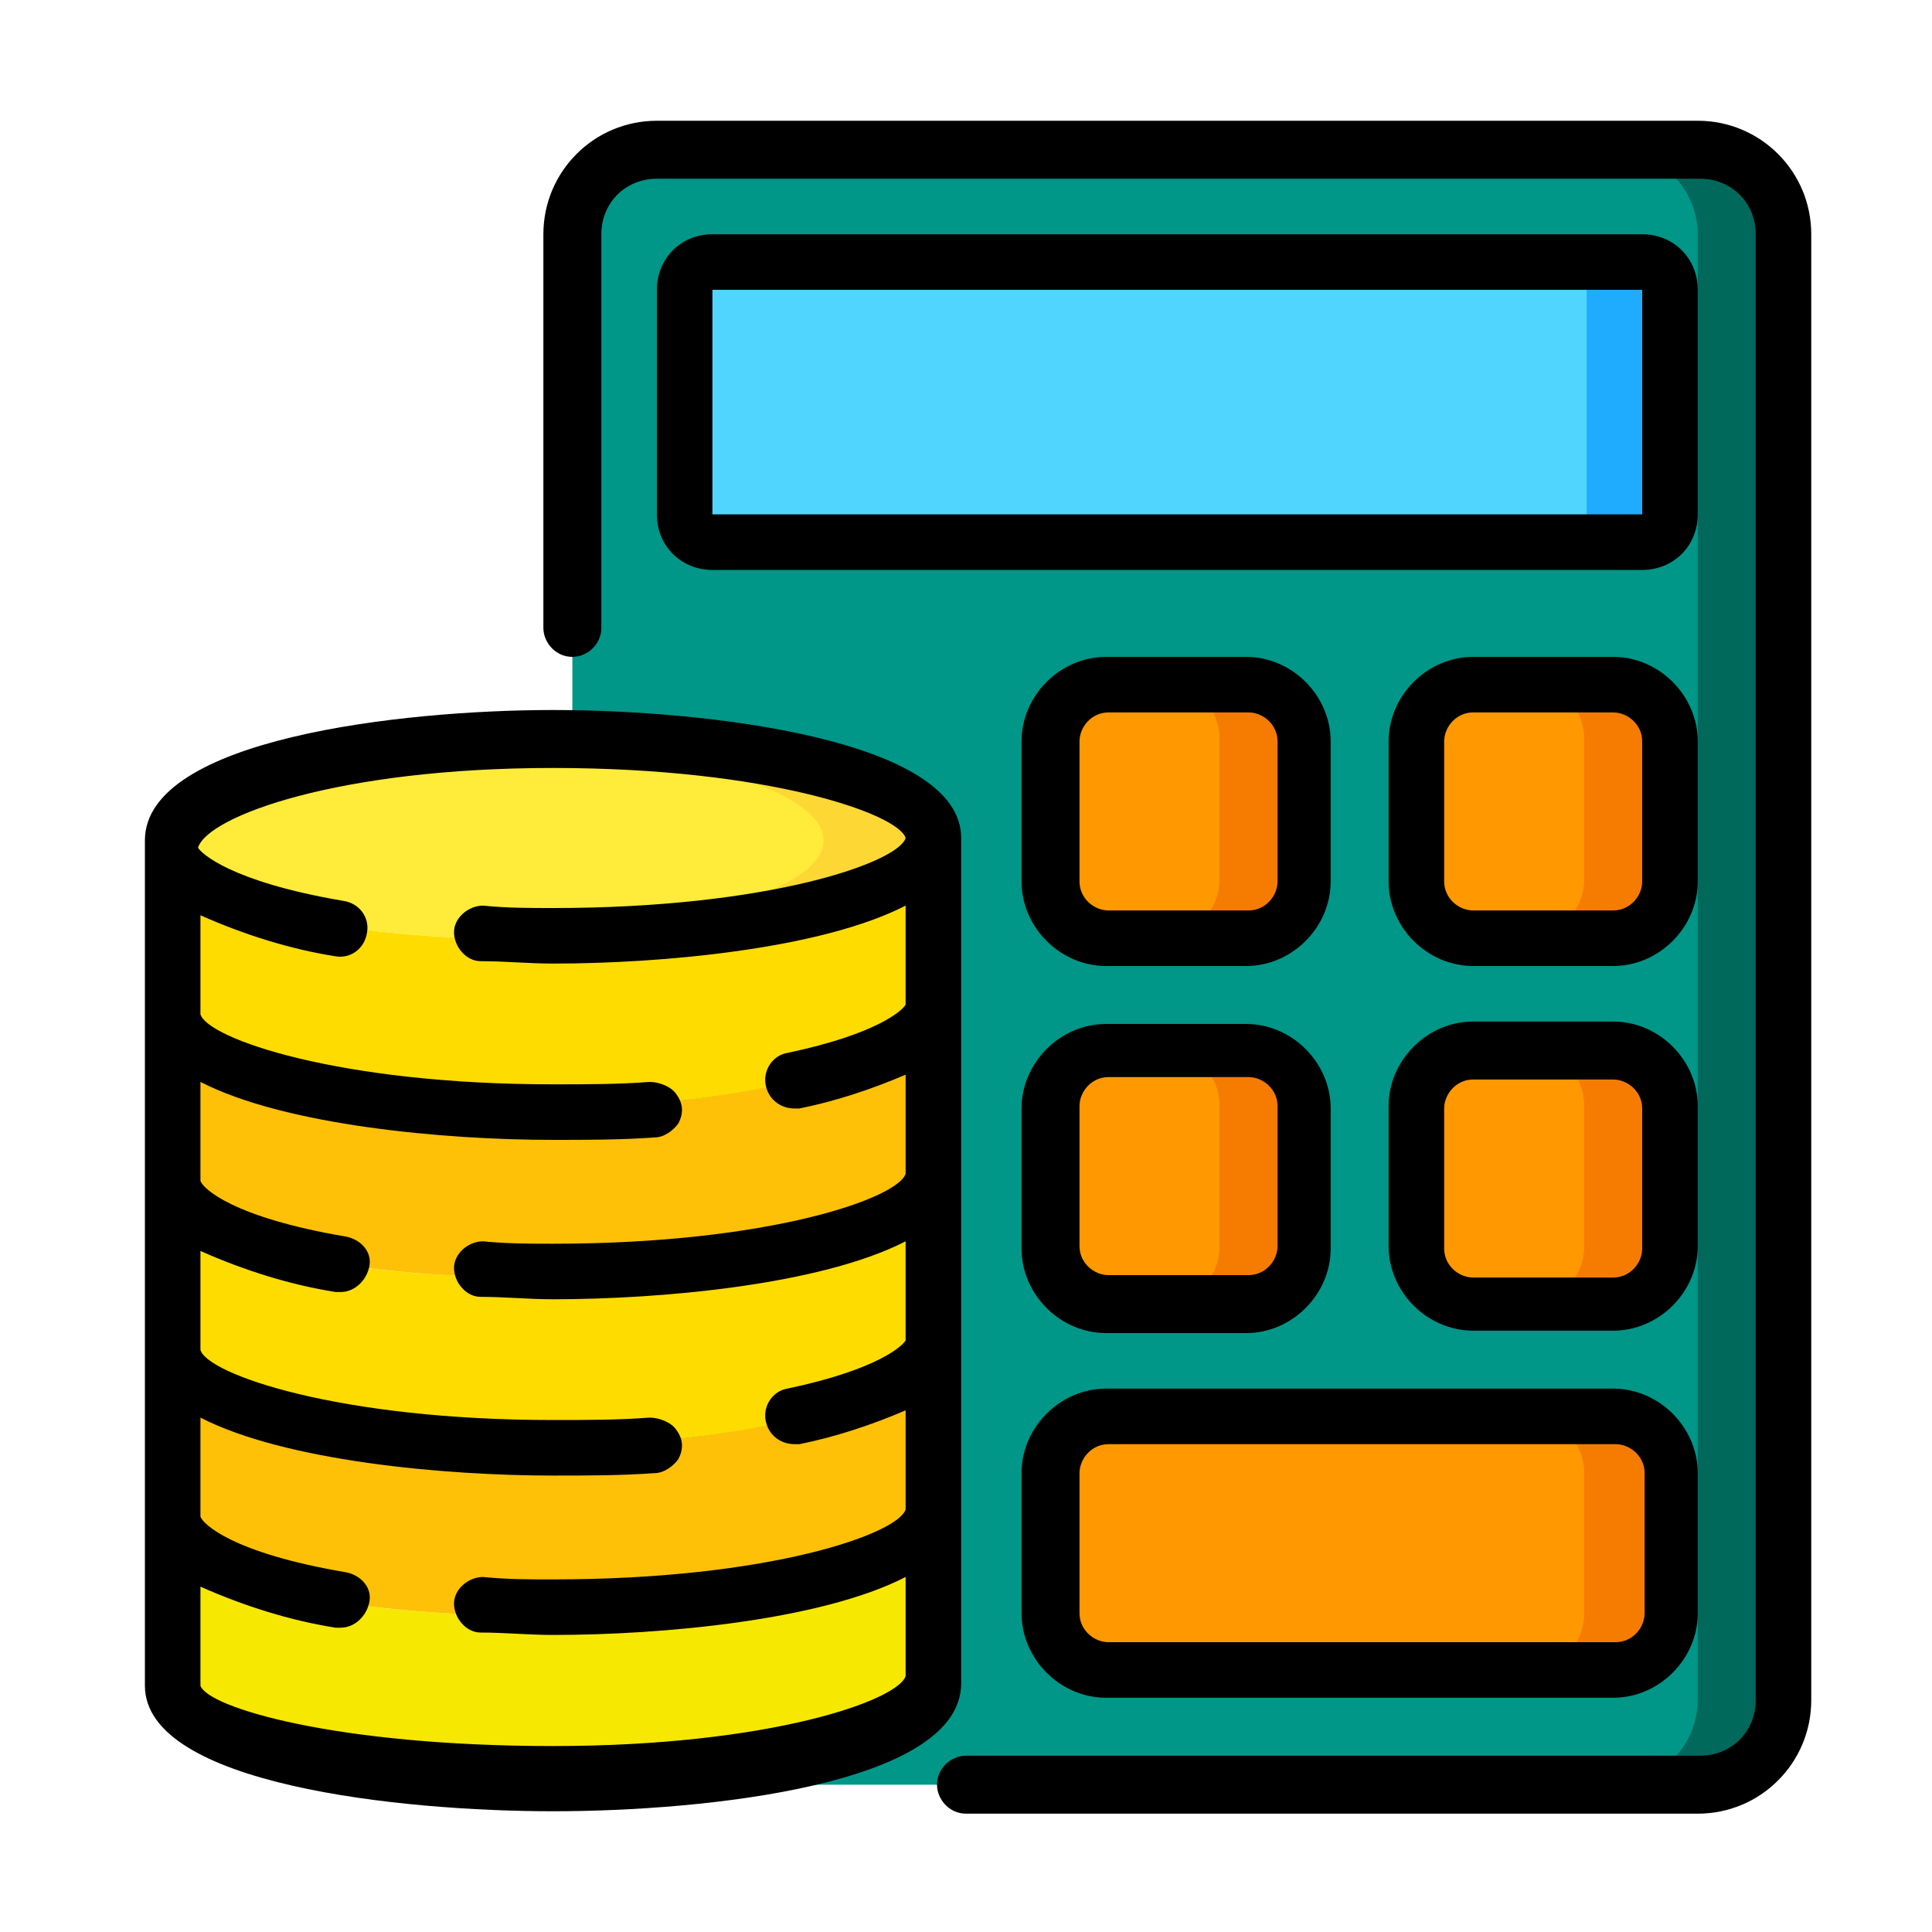 <?xml version="1.0" encoding="utf-8"?>
<!-- Generator: Adobe Illustrator 22.0.0, SVG Export Plug-In . SVG Version: 6.00 Build 0)  -->
<svg version="1.1" id="Layer_1" xmlns="http://www.w3.org/2000/svg" xmlns:xlink="http://www.w3.org/1999/xlink" x="0px" y="0px"
	 viewBox="0 0 80 80" style="enable-background:new 0 0 80 80;" xml:space="preserve">
<style type="text/css">
	.st0{fill:#009688;}
	.st1{fill:#00695C;}
	.st2{fill:#50D5FF;stroke:#000000;stroke-miterlimit:10;}
	.st3{fill:#1FACFF;}
	.st4{fill:#FF9801;}
	.st5{fill:#F57C00;}
	.st6{fill:#F6E800;}
	.st7{fill:#FEC108;}
	.st8{fill:#FFDC00;}
	.st9{fill:#FFEB3A;}
	.st10{fill:#FDD834;}
</style>
<path id="Shape" class="st0" d="M23.7,22.5V9.7c0-1.9,1.6-3.5,3.5-3.5h43.2c1.9,0,3.5,1.6,3.5,3.5v60.7c0,1.9-1.6,3.5-3.5,3.5H27.2
	c-1.9,0-3.5-1.6-3.5-3.5V22.5z"/>
<path id="Shape_1_" class="st1" d="M70.3,6.2h-3.5c1.9,0,3.5,1.6,3.5,3.5v60.7c0,1.9-1.6,3.5-3.5,3.5h3.5c1.9,0,3.5-1.6,3.5-3.5V9.7
	C73.8,7.7,72.3,6.2,70.3,6.2z"/>
<path id="Shape_2_" class="st2" d="M45.8,10.8H68c0.6,0,1.2,0.5,1.2,1.2v9.3c0,0.6-0.5,1.2-1.2,1.2H29.5c-0.6,0-1.2-0.5-1.2-1.2V12
	c0-0.6,0.5-1.2,1.2-1.2H45.8z"/>
<path id="Shape_3_" class="st3" d="M68,10.8h-3.5c0.6,0,1.2,0.5,1.2,1.2v9.3c0,0.6-0.5,1.2-1.2,1.2H68c0.6,0,1.2-0.5,1.2-1.2V12
	C69.2,11.4,68.6,10.8,68,10.8z"/>
<path id="Shape_4_" class="st4" d="M47,69.2h-1.2c-1.3,0-2.3-1-2.3-2.3V61c0-1.3,1-2.3,2.3-2.3h21c1.3,0,2.3,1,2.3,2.3v5.8
	c0,1.3-1,2.3-2.3,2.3H47z"/>
<path id="Shape_5_" class="st5" d="M66.8,58.7h-3.5c1.3,0,2.3,1,2.3,2.3v5.8c0,1.3-1,2.3-2.3,2.3h3.5c1.3,0,2.3-1,2.3-2.3V61
	C69.2,59.7,68.1,58.7,66.8,58.7z"/>
<path id="Rectangle-path" class="st4" d="M61,43.5h5.8c1.3,0,2.3,1,2.3,2.3v5.8c0,1.3-1,2.3-2.3,2.3H61c-1.3,0-2.3-1-2.3-2.3v-5.8
	C58.7,44.5,59.7,43.5,61,43.5z"/>
<path id="Shape_6_" class="st5" d="M66.8,43.5h-3.5c1.3,0,2.3,1,2.3,2.3v5.8c0,1.3-1,2.3-2.3,2.3h3.5c1.3,0,2.3-1,2.3-2.3v-5.8
	C69.2,44.5,68.1,43.5,66.8,43.5z"/>
<path id="Rectangle-path_1_" class="st4" d="M45.8,43.5h5.8c1.3,0,2.3,1,2.3,2.3v5.8c0,1.3-1,2.3-2.3,2.3h-5.8c-1.3,0-2.3-1-2.3-2.3
	v-5.8C43.5,44.5,44.5,43.5,45.8,43.5z"/>
<path id="Shape_7_" class="st5" d="M51.7,43.5h-3.5c1.3,0,2.3,1,2.3,2.3v5.8c0,1.3-1,2.3-2.3,2.3h3.5c1.3,0,2.3-1,2.3-2.3v-5.8
	C54,44.5,53,43.5,51.7,43.5z"/>
<path id="Rectangle-path_2_" class="st4" d="M61,28.3h5.8c1.3,0,2.3,1,2.3,2.3v5.8c0,1.3-1,2.3-2.3,2.3H61c-1.3,0-2.3-1-2.3-2.3
	v-5.8C58.7,29.4,59.7,28.3,61,28.3z"/>
<path id="Shape_8_" class="st5" d="M66.8,28.3h-3.5c1.3,0,2.3,1,2.3,2.3v5.8c0,1.3-1,2.3-2.3,2.3h3.5c1.3,0,2.3-1,2.3-2.3v-5.8
	C69.2,29.4,68.1,28.3,66.8,28.3z"/>
<path id="Rectangle-path_3_" class="st4" d="M45.8,28.3h5.8c1.3,0,2.3,1,2.3,2.3v5.8c0,1.3-1,2.3-2.3,2.3h-5.8c-1.3,0-2.3-1-2.3-2.3
	v-5.8C43.5,29.4,44.5,28.3,45.8,28.3z"/>
<path id="Shape_9_" class="st5" d="M51.7,28.3h-3.5c1.3,0,2.3,1,2.3,2.3v5.8c0,1.3-1,2.3-2.3,2.3h3.5c1.3,0,2.3-1,2.3-2.3v-5.8
	C54,29.4,53,28.3,51.7,28.3z"/>
<path id="Shape_10_" class="st6" d="M37.7,62.8v7c0,2.3-7,4.1-15.8,4.1S6.2,72,6.2,69.8v-7c0,2.3,7,4.1,15.8,4.1S37.7,65,37.7,62.8z
	"/>
<path id="Shape_11_" class="st7" d="M37.7,55.8v7c0,2.3-7,4.1-15.8,4.1S6.2,65,6.2,62.8v-7c0,2.3,7,4.1,15.8,4.1S37.7,58,37.7,55.8z
	"/>
<path id="Shape_12_" class="st8" d="M37.7,48.8v7c0,2.3-7,4.1-15.8,4.1S6.2,58,6.2,55.8v-7c0,2.3,7,4.1,15.8,4.1S37.7,51,37.7,48.8z
	"/>
<path id="Shape_13_" class="st7" d="M37.7,41.8v7c0,2.3-7,4.1-15.8,4.1S6.2,51,6.2,48.8v-7c0,2.3,7,4.1,15.8,4.1S37.7,44,37.7,41.8z
	"/>
<path id="Shape_14_" class="st8" d="M37.7,34.8v7c0,2.3-7,4.1-15.8,4.1S6.2,44,6.2,41.8v-7c0,2.3,7,4.1,15.8,4.1S37.7,37,37.7,34.8z
	"/>
<ellipse id="Oval" class="st9" cx="21.9" cy="34.8" rx="15.8" ry="4.1"/>
<path id="Shape_15_" class="st10" d="M21.9,30.7c-0.6,0-1.2,0-1.8,0c7.9,0.2,14,2,14,4.1s-6.1,3.8-14,4.1c0.6,0,1.2,0,1.8,0
	c8.7,0,15.8-1.8,15.8-4.1S30.6,30.7,21.9,30.7z"/>
<path id="Shape_18_" d="M70.3,5H27.2c-2.6,0-4.7,2.1-4.7,4.7V26c0,0.6,0.5,1.2,1.2,1.2c0.6,0,1.2-0.5,1.2-1.2V9.7
	c0-1.3,1-2.3,2.3-2.3h43.2c1.3,0,2.3,1,2.3,2.3v60.7c0,1.3-1,2.3-2.3,2.3H40c-0.6,0-1.2,0.5-1.2,1.2c0,0.6,0.5,1.2,1.2,1.2h30.3
	c2.6,0,4.7-2.1,4.7-4.7V9.7C75,7.1,72.9,5,70.3,5z"/>
<path id="Shape_19_" d="M70.3,12c0-1.3-1-2.3-2.3-2.3H29.5c-1.3,0-2.3,1-2.3,2.3v9.3c0,1.3,1,2.3,2.3,2.3H68c1.3,0,2.3-1,2.3-2.3V12
	z M29.5,21.3V12H68v9.3H29.5z"/>
<path id="Shape_20_" d="M42.3,66.8c0,1.9,1.6,3.5,3.5,3.5h21c1.9,0,3.5-1.6,3.5-3.5V61c0-1.9-1.6-3.5-3.5-3.5h-21
	c-1.9,0-3.5,1.6-3.5,3.5V66.8z M44.7,61c0-0.6,0.5-1.2,1.2-1.2h21c0.6,0,1.2,0.5,1.2,1.2v5.8c0,0.6-0.5,1.2-1.2,1.2h-21
	c-0.6,0-1.2-0.5-1.2-1.2V61z"/>
<path id="Shape_21_" d="M70.3,45.8c0-1.9-1.6-3.5-3.5-3.5H61c-1.9,0-3.5,1.6-3.5,3.5v5.8c0,1.9,1.6,3.5,3.5,3.5h5.8
	c1.9,0,3.5-1.6,3.5-3.5V45.8z M68,51.7c0,0.6-0.5,1.2-1.2,1.2H61c-0.6,0-1.2-0.5-1.2-1.2v-5.8c0-0.6,0.5-1.2,1.2-1.2h5.8
	c0.6,0,1.2,0.5,1.2,1.2V51.7z"/>
<path id="Shape_22_" d="M70.3,30.7c0-1.9-1.6-3.5-3.5-3.5H61c-1.9,0-3.5,1.6-3.5,3.5v5.8c0,1.9,1.6,3.5,3.5,3.5h5.8
	c1.9,0,3.5-1.6,3.5-3.5V30.7z M68,36.5c0,0.6-0.5,1.2-1.2,1.2H61c-0.6,0-1.2-0.5-1.2-1.2v-5.8c0-0.6,0.5-1.2,1.2-1.2h5.8
	c0.6,0,1.2,0.5,1.2,1.2V36.5z"/>
<path id="Shape_23_" d="M45.8,40h5.8c1.9,0,3.5-1.6,3.5-3.5v-5.8c0-1.9-1.6-3.5-3.5-3.5h-5.8c-1.9,0-3.5,1.6-3.5,3.5v5.8
	C42.3,38.4,43.9,40,45.8,40z M44.7,30.7c0-0.6,0.5-1.2,1.2-1.2h5.8c0.6,0,1.2,0.5,1.2,1.2v5.8c0,0.6-0.5,1.2-1.2,1.2h-5.8
	c-0.6,0-1.2-0.5-1.2-1.2V30.7z"/>
<path id="Shape_24_" d="M42.3,51.7c0,1.9,1.6,3.5,3.5,3.5h5.8c1.9,0,3.5-1.6,3.5-3.5v-5.8c0-1.9-1.6-3.5-3.5-3.5h-5.8
	c-1.9,0-3.5,1.6-3.5,3.5V51.7z M44.7,45.8c0-0.6,0.5-1.2,1.2-1.2h5.8c0.6,0,1.2,0.5,1.2,1.2v5.8c0,0.6-0.5,1.2-1.2,1.2h-5.8
	c-0.6,0-1.2-0.5-1.2-1.2V45.8z"/>
<path id="Shape_25_" d="M22.9,75c6.3,0,16.9-1.1,16.9-5.3v-35c0-4.1-10.6-5.3-16.9-5.3S6,30.6,6,34.8v35C6,73.9,16.6,75,22.9,75z
	 M22.9,31.8c8.9,0,14.3,1.9,14.6,2.9c-0.3,1-5.6,2.9-14.6,2.9c-1,0-1.9,0-2.9-0.1c-0.6,0-1.2,0.5-1.2,1.1c0,0.6,0.5,1.2,1.1,1.2
	c1,0,2,0.1,3,0.1c4.5,0,11.1-0.6,14.6-2.4v4.1c-0.1,0.2-1.1,1.2-4.9,2c-0.6,0.1-1,0.7-0.9,1.3c0.1,0.6,0.6,1,1.2,1
	c0.1,0,0.2,0,0.2,0c1.5-0.3,3-0.8,4.4-1.4v4.1c-0.3,1-5.6,2.9-14.6,2.9c-1,0-1.9,0-2.9-0.1c-0.6,0-1.2,0.5-1.2,1.1
	c0,0.6,0.5,1.2,1.1,1.2c1,0,2,0.1,3,0.1c4.5,0,11.1-0.6,14.6-2.4v4.1c-0.1,0.2-1.1,1.2-4.9,2c-0.6,0.1-1,0.7-0.9,1.3s0.6,1,1.2,1
	c0.1,0,0.2,0,0.2,0c1.5-0.3,3-0.8,4.4-1.4v4.1c-0.3,1-5.6,2.9-14.6,2.9c-1,0-1.9,0-2.9-0.1c-0.6,0-1.2,0.5-1.2,1.1s0.5,1.2,1.1,1.2
	c1,0,2,0.1,3,0.1c4.5,0,11.1-0.6,14.6-2.4v4.1c-0.3,1-5.6,2.9-14.6,2.9S8.6,70.7,8.3,69.8v-4.1c1.8,0.8,3.7,1.4,5.6,1.7
	c0.1,0,0.1,0,0.2,0c0.6,0,1.1-0.5,1.2-1.1c0.1-0.6-0.4-1.1-1-1.2c-4.7-0.8-5.9-2-6-2.3v-4.1c3.5,1.8,10.1,2.4,14.6,2.4
	c1.4,0,2.8,0,4.2-0.1c0.4,0,0.8-0.3,1-0.6c0.2-0.4,0.2-0.8-0.1-1.2c-0.2-0.3-0.7-0.5-1.1-0.5c-1.3,0.1-2.6,0.1-4,0.1
	c-8.9,0-14.3-1.9-14.6-2.9v-4.1c1.8,0.8,3.7,1.4,5.6,1.7c0.1,0,0.1,0,0.2,0c0.6,0,1.1-0.5,1.2-1.1c0.1-0.6-0.4-1.1-1-1.2
	c-4.7-0.8-5.9-2-6-2.3v-4.1c3.5,1.8,10.1,2.4,14.6,2.4c1.4,0,2.8,0,4.2-0.1c0.4,0,0.8-0.3,1-0.6c0.2-0.4,0.2-0.8-0.1-1.2
	c-0.2-0.3-0.7-0.5-1.1-0.5c-1.3,0.1-2.6,0.1-4,0.1c-8.9,0-14.3-1.9-14.6-2.9v-4.1c1.8,0.8,3.7,1.4,5.6,1.7c0.6,0.1,1.2-0.3,1.3-1
	c0.1-0.6-0.3-1.2-1-1.3c-4.7-0.8-5.9-2-6-2.2v0C8.6,33.8,14,31.8,22.9,31.8L22.9,31.8z"/>
</svg>
